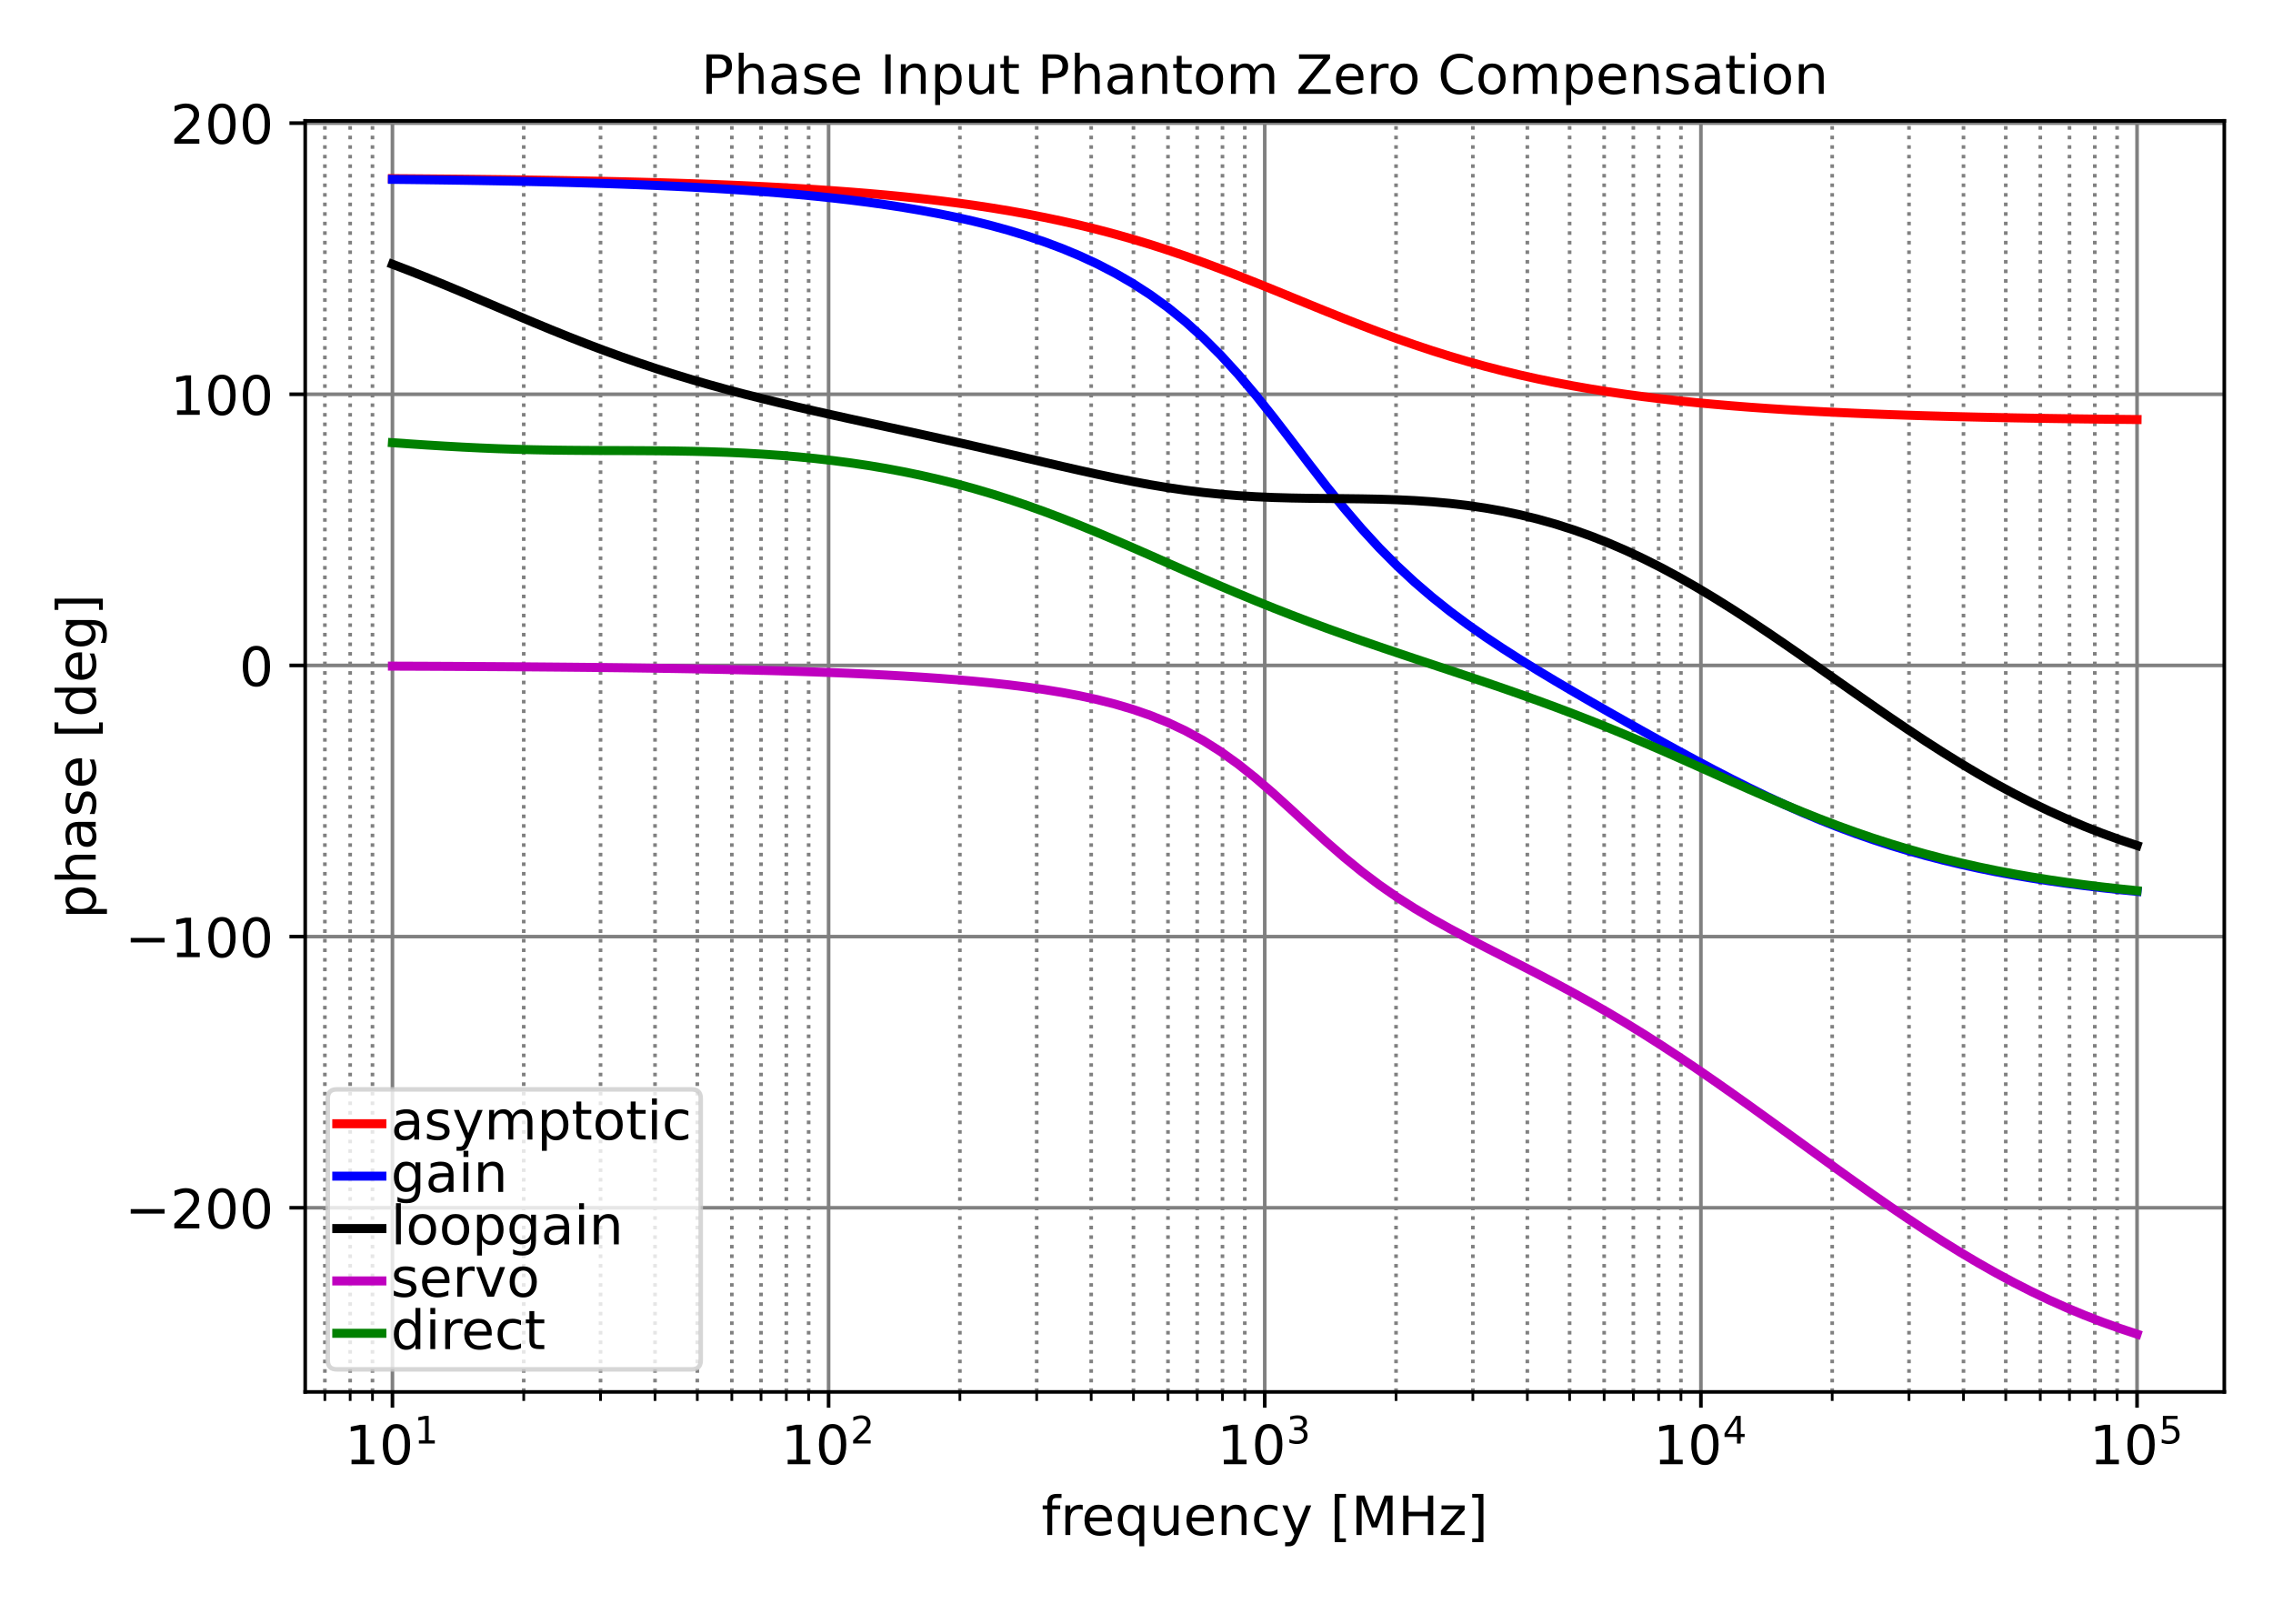 <?xml version="1.0" encoding="utf-8" standalone="no"?>
<!DOCTYPE svg PUBLIC "-//W3C//DTD SVG 1.1//EN"
  "http://www.w3.org/Graphics/SVG/1.1/DTD/svg11.dtd">
<!-- Created with matplotlib (https://matplotlib.org/) -->
<svg height="360pt" version="1.1" viewBox="0 0 504 360" width="504pt" xmlns="http://www.w3.org/2000/svg" xmlns:xlink="http://www.w3.org/1999/xlink">
 <defs>
  <style type="text/css">*{stroke-linecap:butt;stroke-linejoin:round;}</style>
 </defs>
 <g id="figure_1">
  <g id="patch_1">
   <path d="M 0 360 
L 504 360 
L 504 0 
L 0 0 
z
" style="fill:#ffffff;"/>
  </g>
  <g id="axes_1">
   <g id="patch_2">
    <path d="M 67.675 308.6 
L 493.2 308.6 
L 493.2 26.8 
L 67.675 26.8 
z
" style="fill:#ffffff;"/>
   </g>
   <g id="matplotlib.axis_1">
    <g id="xtick_1">
     <g id="line2d_1">
      <path clip-path="url(#p396dd6ea21)" d="M 87.017 308.6 
L 87.017 26.8 
" style="fill:none;stroke:#808080;stroke-linecap:square;stroke-width:0.8;"/>
     </g>
     <g id="line2d_2">
      <defs>
       <path d="M 0 0 
L 0 3.5 
" id="m9c98f50cc1" style="stroke:#000000;stroke-width:0.8;"/>
      </defs>
      <g>
       <use style="stroke:#000000;stroke-width:0.8;" x="87.017" xlink:href="#m9c98f50cc1" y="308.6"/>
      </g>
     </g>
     <g id="text_1">
      <!-- $\mathdefault{10^{1}}$ -->
      <g transform="translate(76.457 324.718)scale(0.12 -0.12)">
       <defs>
        <path d="M 12.406 8.297 
L 28.516 8.297 
L 28.516 63.922 
L 10.984 60.406 
L 10.984 69.391 
L 28.422 72.906 
L 38.281 72.906 
L 38.281 8.297 
L 54.391 8.297 
L 54.391 0 
L 12.406 0 
z
" id="DejaVuSans-49"/>
        <path d="M 31.781 66.406 
Q 24.172 66.406 20.328 58.906 
Q 16.5 51.422 16.5 36.375 
Q 16.5 21.391 20.328 13.891 
Q 24.172 6.391 31.781 6.391 
Q 39.453 6.391 43.281 13.891 
Q 47.125 21.391 47.125 36.375 
Q 47.125 51.422 43.281 58.906 
Q 39.453 66.406 31.781 66.406 
z
M 31.781 74.219 
Q 44.047 74.219 50.516 64.516 
Q 56.984 54.828 56.984 36.375 
Q 56.984 17.969 50.516 8.266 
Q 44.047 -1.422 31.781 -1.422 
Q 19.531 -1.422 13.062 8.266 
Q 6.594 17.969 6.594 36.375 
Q 6.594 54.828 13.062 64.516 
Q 19.531 74.219 31.781 74.219 
z
" id="DejaVuSans-48"/>
       </defs>
       <use transform="translate(0 0.684)" xlink:href="#DejaVuSans-49"/>
       <use transform="translate(63.623 0.684)" xlink:href="#DejaVuSans-48"/>
       <use transform="translate(128.203 38.966)scale(0.7)" xlink:href="#DejaVuSans-49"/>
      </g>
     </g>
    </g>
    <g id="xtick_2">
     <g id="line2d_3">
      <path clip-path="url(#p396dd6ea21)" d="M 183.727 308.6 
L 183.727 26.8 
" style="fill:none;stroke:#808080;stroke-linecap:square;stroke-width:0.8;"/>
     </g>
     <g id="line2d_4">
      <g>
       <use style="stroke:#000000;stroke-width:0.8;" x="183.727" xlink:href="#m9c98f50cc1" y="308.6"/>
      </g>
     </g>
     <g id="text_2">
      <!-- $\mathdefault{10^{2}}$ -->
      <g transform="translate(173.167 324.718)scale(0.12 -0.12)">
       <defs>
        <path d="M 19.188 8.297 
L 53.609 8.297 
L 53.609 0 
L 7.328 0 
L 7.328 8.297 
Q 12.938 14.109 22.625 23.891 
Q 32.328 33.688 34.812 36.531 
Q 39.547 41.844 41.422 45.531 
Q 43.312 49.219 43.312 52.781 
Q 43.312 58.594 39.234 62.25 
Q 35.156 65.922 28.609 65.922 
Q 23.969 65.922 18.812 64.312 
Q 13.672 62.703 7.812 59.422 
L 7.812 69.391 
Q 13.766 71.781 18.938 73 
Q 24.125 74.219 28.422 74.219 
Q 39.75 74.219 46.484 68.547 
Q 53.219 62.891 53.219 53.422 
Q 53.219 48.922 51.531 44.891 
Q 49.859 40.875 45.406 35.406 
Q 44.188 33.984 37.641 27.219 
Q 31.109 20.453 19.188 8.297 
z
" id="DejaVuSans-50"/>
       </defs>
       <use transform="translate(0 0.766)" xlink:href="#DejaVuSans-49"/>
       <use transform="translate(63.623 0.766)" xlink:href="#DejaVuSans-48"/>
       <use transform="translate(128.203 39.047)scale(0.7)" xlink:href="#DejaVuSans-50"/>
      </g>
     </g>
    </g>
    <g id="xtick_3">
     <g id="line2d_5">
      <path clip-path="url(#p396dd6ea21)" d="M 280.438 308.6 
L 280.438 26.8 
" style="fill:none;stroke:#808080;stroke-linecap:square;stroke-width:0.8;"/>
     </g>
     <g id="line2d_6">
      <g>
       <use style="stroke:#000000;stroke-width:0.8;" x="280.438" xlink:href="#m9c98f50cc1" y="308.6"/>
      </g>
     </g>
     <g id="text_3">
      <!-- $\mathdefault{10^{3}}$ -->
      <g transform="translate(269.877 324.718)scale(0.12 -0.12)">
       <defs>
        <path d="M 40.578 39.312 
Q 47.656 37.797 51.625 33 
Q 55.609 28.219 55.609 21.188 
Q 55.609 10.406 48.188 4.484 
Q 40.766 -1.422 27.094 -1.422 
Q 22.516 -1.422 17.656 -0.516 
Q 12.797 0.391 7.625 2.203 
L 7.625 11.719 
Q 11.719 9.328 16.594 8.109 
Q 21.484 6.891 26.812 6.891 
Q 36.078 6.891 40.938 10.547 
Q 45.797 14.203 45.797 21.188 
Q 45.797 27.641 41.281 31.266 
Q 36.766 34.906 28.719 34.906 
L 20.219 34.906 
L 20.219 43.016 
L 29.109 43.016 
Q 36.375 43.016 40.234 45.922 
Q 44.094 48.828 44.094 54.297 
Q 44.094 59.906 40.109 62.906 
Q 36.141 65.922 28.719 65.922 
Q 24.656 65.922 20.016 65.031 
Q 15.375 64.156 9.812 62.312 
L 9.812 71.094 
Q 15.438 72.656 20.344 73.438 
Q 25.25 74.219 29.594 74.219 
Q 40.828 74.219 47.359 69.109 
Q 53.906 64.016 53.906 55.328 
Q 53.906 49.266 50.438 45.094 
Q 46.969 40.922 40.578 39.312 
z
" id="DejaVuSans-51"/>
       </defs>
       <use transform="translate(0 0.766)" xlink:href="#DejaVuSans-49"/>
       <use transform="translate(63.623 0.766)" xlink:href="#DejaVuSans-48"/>
       <use transform="translate(128.203 39.047)scale(0.7)" xlink:href="#DejaVuSans-51"/>
      </g>
     </g>
    </g>
    <g id="xtick_4">
     <g id="line2d_7">
      <path clip-path="url(#p396dd6ea21)" d="M 377.148 308.6 
L 377.148 26.8 
" style="fill:none;stroke:#808080;stroke-linecap:square;stroke-width:0.8;"/>
     </g>
     <g id="line2d_8">
      <g>
       <use style="stroke:#000000;stroke-width:0.8;" x="377.148" xlink:href="#m9c98f50cc1" y="308.6"/>
      </g>
     </g>
     <g id="text_4">
      <!-- $\mathdefault{10^{4}}$ -->
      <g transform="translate(366.588 324.718)scale(0.12 -0.12)">
       <defs>
        <path d="M 37.797 64.312 
L 12.891 25.391 
L 37.797 25.391 
z
M 35.203 72.906 
L 47.609 72.906 
L 47.609 25.391 
L 58.016 25.391 
L 58.016 17.188 
L 47.609 17.188 
L 47.609 0 
L 37.797 0 
L 37.797 17.188 
L 4.891 17.188 
L 4.891 26.703 
z
" id="DejaVuSans-52"/>
       </defs>
       <use transform="translate(0 0.684)" xlink:href="#DejaVuSans-49"/>
       <use transform="translate(63.623 0.684)" xlink:href="#DejaVuSans-48"/>
       <use transform="translate(128.203 38.966)scale(0.7)" xlink:href="#DejaVuSans-52"/>
      </g>
     </g>
    </g>
    <g id="xtick_5">
     <g id="line2d_9">
      <path clip-path="url(#p396dd6ea21)" d="M 473.858 308.6 
L 473.858 26.8 
" style="fill:none;stroke:#808080;stroke-linecap:square;stroke-width:0.8;"/>
     </g>
     <g id="line2d_10">
      <g>
       <use style="stroke:#000000;stroke-width:0.8;" x="473.858" xlink:href="#m9c98f50cc1" y="308.6"/>
      </g>
     </g>
     <g id="text_5">
      <!-- $\mathdefault{10^{5}}$ -->
      <g transform="translate(463.298 324.718)scale(0.12 -0.12)">
       <defs>
        <path d="M 10.797 72.906 
L 49.516 72.906 
L 49.516 64.594 
L 19.828 64.594 
L 19.828 46.734 
Q 21.969 47.469 24.109 47.828 
Q 26.266 48.188 28.422 48.188 
Q 40.625 48.188 47.75 41.5 
Q 54.891 34.812 54.891 23.391 
Q 54.891 11.625 47.562 5.094 
Q 40.234 -1.422 26.906 -1.422 
Q 22.312 -1.422 17.547 -0.641 
Q 12.797 0.141 7.719 1.703 
L 7.719 11.625 
Q 12.109 9.234 16.797 8.062 
Q 21.484 6.891 26.703 6.891 
Q 35.156 6.891 40.078 11.328 
Q 45.016 15.766 45.016 23.391 
Q 45.016 31 40.078 35.438 
Q 35.156 39.891 26.703 39.891 
Q 22.75 39.891 18.812 39.016 
Q 14.891 38.141 10.797 36.281 
z
" id="DejaVuSans-53"/>
       </defs>
       <use transform="translate(0 0.684)" xlink:href="#DejaVuSans-49"/>
       <use transform="translate(63.623 0.684)" xlink:href="#DejaVuSans-48"/>
       <use transform="translate(128.203 38.966)scale(0.7)" xlink:href="#DejaVuSans-53"/>
      </g>
     </g>
    </g>
    <g id="xtick_6">
     <g id="line2d_11">
      <path clip-path="url(#p396dd6ea21)" d="M 72.036 308.6 
L 72.036 26.8 
" style="fill:none;stroke:#808080;stroke-dasharray:0.8,1.32;stroke-dashoffset:0;stroke-width:0.8;"/>
     </g>
     <g id="line2d_12">
      <defs>
       <path d="M 0 0 
L 0 2 
" id="m7b173ea9a2" style="stroke:#000000;stroke-width:0.6;"/>
      </defs>
      <g>
       <use style="stroke:#000000;stroke-width:0.6;" x="72.036" xlink:href="#m7b173ea9a2" y="308.6"/>
      </g>
     </g>
    </g>
    <g id="xtick_7">
     <g id="line2d_13">
      <path clip-path="url(#p396dd6ea21)" d="M 77.645 308.6 
L 77.645 26.8 
" style="fill:none;stroke:#808080;stroke-dasharray:0.8,1.32;stroke-dashoffset:0;stroke-width:0.8;"/>
     </g>
     <g id="line2d_14">
      <g>
       <use style="stroke:#000000;stroke-width:0.6;" x="77.645" xlink:href="#m7b173ea9a2" y="308.6"/>
      </g>
     </g>
    </g>
    <g id="xtick_8">
     <g id="line2d_15">
      <path clip-path="url(#p396dd6ea21)" d="M 82.592 308.6 
L 82.592 26.8 
" style="fill:none;stroke:#808080;stroke-dasharray:0.8,1.32;stroke-dashoffset:0;stroke-width:0.8;"/>
     </g>
     <g id="line2d_16">
      <g>
       <use style="stroke:#000000;stroke-width:0.6;" x="82.592" xlink:href="#m7b173ea9a2" y="308.6"/>
      </g>
     </g>
    </g>
    <g id="xtick_9">
     <g id="line2d_17">
      <path clip-path="url(#p396dd6ea21)" d="M 116.13 308.6 
L 116.13 26.8 
" style="fill:none;stroke:#808080;stroke-dasharray:0.8,1.32;stroke-dashoffset:0;stroke-width:0.8;"/>
     </g>
     <g id="line2d_18">
      <g>
       <use style="stroke:#000000;stroke-width:0.6;" x="116.13" xlink:href="#m7b173ea9a2" y="308.6"/>
      </g>
     </g>
    </g>
    <g id="xtick_10">
     <g id="line2d_19">
      <path clip-path="url(#p396dd6ea21)" d="M 133.16 308.6 
L 133.16 26.8 
" style="fill:none;stroke:#808080;stroke-dasharray:0.8,1.32;stroke-dashoffset:0;stroke-width:0.8;"/>
     </g>
     <g id="line2d_20">
      <g>
       <use style="stroke:#000000;stroke-width:0.6;" x="133.16" xlink:href="#m7b173ea9a2" y="308.6"/>
      </g>
     </g>
    </g>
    <g id="xtick_11">
     <g id="line2d_21">
      <path clip-path="url(#p396dd6ea21)" d="M 145.242 308.6 
L 145.242 26.8 
" style="fill:none;stroke:#808080;stroke-dasharray:0.8,1.32;stroke-dashoffset:0;stroke-width:0.8;"/>
     </g>
     <g id="line2d_22">
      <g>
       <use style="stroke:#000000;stroke-width:0.6;" x="145.242" xlink:href="#m7b173ea9a2" y="308.6"/>
      </g>
     </g>
    </g>
    <g id="xtick_12">
     <g id="line2d_23">
      <path clip-path="url(#p396dd6ea21)" d="M 154.615 308.6 
L 154.615 26.8 
" style="fill:none;stroke:#808080;stroke-dasharray:0.8,1.32;stroke-dashoffset:0;stroke-width:0.8;"/>
     </g>
     <g id="line2d_24">
      <g>
       <use style="stroke:#000000;stroke-width:0.6;" x="154.615" xlink:href="#m7b173ea9a2" y="308.6"/>
      </g>
     </g>
    </g>
    <g id="xtick_13">
     <g id="line2d_25">
      <path clip-path="url(#p396dd6ea21)" d="M 162.272 308.6 
L 162.272 26.8 
" style="fill:none;stroke:#808080;stroke-dasharray:0.8,1.32;stroke-dashoffset:0;stroke-width:0.8;"/>
     </g>
     <g id="line2d_26">
      <g>
       <use style="stroke:#000000;stroke-width:0.6;" x="162.272" xlink:href="#m7b173ea9a2" y="308.6"/>
      </g>
     </g>
    </g>
    <g id="xtick_14">
     <g id="line2d_27">
      <path clip-path="url(#p396dd6ea21)" d="M 168.747 308.6 
L 168.747 26.8 
" style="fill:none;stroke:#808080;stroke-dasharray:0.8,1.32;stroke-dashoffset:0;stroke-width:0.8;"/>
     </g>
     <g id="line2d_28">
      <g>
       <use style="stroke:#000000;stroke-width:0.6;" x="168.747" xlink:href="#m7b173ea9a2" y="308.6"/>
      </g>
     </g>
    </g>
    <g id="xtick_15">
     <g id="line2d_29">
      <path clip-path="url(#p396dd6ea21)" d="M 174.355 308.6 
L 174.355 26.8 
" style="fill:none;stroke:#808080;stroke-dasharray:0.8,1.32;stroke-dashoffset:0;stroke-width:0.8;"/>
     </g>
     <g id="line2d_30">
      <g>
       <use style="stroke:#000000;stroke-width:0.6;" x="174.355" xlink:href="#m7b173ea9a2" y="308.6"/>
      </g>
     </g>
    </g>
    <g id="xtick_16">
     <g id="line2d_31">
      <path clip-path="url(#p396dd6ea21)" d="M 179.302 308.6 
L 179.302 26.8 
" style="fill:none;stroke:#808080;stroke-dasharray:0.8,1.32;stroke-dashoffset:0;stroke-width:0.8;"/>
     </g>
     <g id="line2d_32">
      <g>
       <use style="stroke:#000000;stroke-width:0.6;" x="179.302" xlink:href="#m7b173ea9a2" y="308.6"/>
      </g>
     </g>
    </g>
    <g id="xtick_17">
     <g id="line2d_33">
      <path clip-path="url(#p396dd6ea21)" d="M 212.84 308.6 
L 212.84 26.8 
" style="fill:none;stroke:#808080;stroke-dasharray:0.8,1.32;stroke-dashoffset:0;stroke-width:0.8;"/>
     </g>
     <g id="line2d_34">
      <g>
       <use style="stroke:#000000;stroke-width:0.6;" x="212.84" xlink:href="#m7b173ea9a2" y="308.6"/>
      </g>
     </g>
    </g>
    <g id="xtick_18">
     <g id="line2d_35">
      <path clip-path="url(#p396dd6ea21)" d="M 229.87 308.6 
L 229.87 26.8 
" style="fill:none;stroke:#808080;stroke-dasharray:0.8,1.32;stroke-dashoffset:0;stroke-width:0.8;"/>
     </g>
     <g id="line2d_36">
      <g>
       <use style="stroke:#000000;stroke-width:0.6;" x="229.87" xlink:href="#m7b173ea9a2" y="308.6"/>
      </g>
     </g>
    </g>
    <g id="xtick_19">
     <g id="line2d_37">
      <path clip-path="url(#p396dd6ea21)" d="M 241.953 308.6 
L 241.953 26.8 
" style="fill:none;stroke:#808080;stroke-dasharray:0.8,1.32;stroke-dashoffset:0;stroke-width:0.8;"/>
     </g>
     <g id="line2d_38">
      <g>
       <use style="stroke:#000000;stroke-width:0.6;" x="241.953" xlink:href="#m7b173ea9a2" y="308.6"/>
      </g>
     </g>
    </g>
    <g id="xtick_20">
     <g id="line2d_39">
      <path clip-path="url(#p396dd6ea21)" d="M 251.325 308.6 
L 251.325 26.8 
" style="fill:none;stroke:#808080;stroke-dasharray:0.8,1.32;stroke-dashoffset:0;stroke-width:0.8;"/>
     </g>
     <g id="line2d_40">
      <g>
       <use style="stroke:#000000;stroke-width:0.6;" x="251.325" xlink:href="#m7b173ea9a2" y="308.6"/>
      </g>
     </g>
    </g>
    <g id="xtick_21">
     <g id="line2d_41">
      <path clip-path="url(#p396dd6ea21)" d="M 258.982 308.6 
L 258.982 26.8 
" style="fill:none;stroke:#808080;stroke-dasharray:0.8,1.32;stroke-dashoffset:0;stroke-width:0.8;"/>
     </g>
     <g id="line2d_42">
      <g>
       <use style="stroke:#000000;stroke-width:0.6;" x="258.982" xlink:href="#m7b173ea9a2" y="308.6"/>
      </g>
     </g>
    </g>
    <g id="xtick_22">
     <g id="line2d_43">
      <path clip-path="url(#p396dd6ea21)" d="M 265.457 308.6 
L 265.457 26.8 
" style="fill:none;stroke:#808080;stroke-dasharray:0.8,1.32;stroke-dashoffset:0;stroke-width:0.8;"/>
     </g>
     <g id="line2d_44">
      <g>
       <use style="stroke:#000000;stroke-width:0.6;" x="265.457" xlink:href="#m7b173ea9a2" y="308.6"/>
      </g>
     </g>
    </g>
    <g id="xtick_23">
     <g id="line2d_45">
      <path clip-path="url(#p396dd6ea21)" d="M 271.065 308.6 
L 271.065 26.8 
" style="fill:none;stroke:#808080;stroke-dasharray:0.8,1.32;stroke-dashoffset:0;stroke-width:0.8;"/>
     </g>
     <g id="line2d_46">
      <g>
       <use style="stroke:#000000;stroke-width:0.6;" x="271.065" xlink:href="#m7b173ea9a2" y="308.6"/>
      </g>
     </g>
    </g>
    <g id="xtick_24">
     <g id="line2d_47">
      <path clip-path="url(#p396dd6ea21)" d="M 276.012 308.6 
L 276.012 26.8 
" style="fill:none;stroke:#808080;stroke-dasharray:0.8,1.32;stroke-dashoffset:0;stroke-width:0.8;"/>
     </g>
     <g id="line2d_48">
      <g>
       <use style="stroke:#000000;stroke-width:0.6;" x="276.012" xlink:href="#m7b173ea9a2" y="308.6"/>
      </g>
     </g>
    </g>
    <g id="xtick_25">
     <g id="line2d_49">
      <path clip-path="url(#p396dd6ea21)" d="M 309.55 308.6 
L 309.55 26.8 
" style="fill:none;stroke:#808080;stroke-dasharray:0.8,1.32;stroke-dashoffset:0;stroke-width:0.8;"/>
     </g>
     <g id="line2d_50">
      <g>
       <use style="stroke:#000000;stroke-width:0.6;" x="309.55" xlink:href="#m7b173ea9a2" y="308.6"/>
      </g>
     </g>
    </g>
    <g id="xtick_26">
     <g id="line2d_51">
      <path clip-path="url(#p396dd6ea21)" d="M 326.58 308.6 
L 326.58 26.8 
" style="fill:none;stroke:#808080;stroke-dasharray:0.8,1.32;stroke-dashoffset:0;stroke-width:0.8;"/>
     </g>
     <g id="line2d_52">
      <g>
       <use style="stroke:#000000;stroke-width:0.6;" x="326.58" xlink:href="#m7b173ea9a2" y="308.6"/>
      </g>
     </g>
    </g>
    <g id="xtick_27">
     <g id="line2d_53">
      <path clip-path="url(#p396dd6ea21)" d="M 338.663 308.6 
L 338.663 26.8 
" style="fill:none;stroke:#808080;stroke-dasharray:0.8,1.32;stroke-dashoffset:0;stroke-width:0.8;"/>
     </g>
     <g id="line2d_54">
      <g>
       <use style="stroke:#000000;stroke-width:0.6;" x="338.663" xlink:href="#m7b173ea9a2" y="308.6"/>
      </g>
     </g>
    </g>
    <g id="xtick_28">
     <g id="line2d_55">
      <path clip-path="url(#p396dd6ea21)" d="M 348.035 308.6 
L 348.035 26.8 
" style="fill:none;stroke:#808080;stroke-dasharray:0.8,1.32;stroke-dashoffset:0;stroke-width:0.8;"/>
     </g>
     <g id="line2d_56">
      <g>
       <use style="stroke:#000000;stroke-width:0.6;" x="348.035" xlink:href="#m7b173ea9a2" y="308.6"/>
      </g>
     </g>
    </g>
    <g id="xtick_29">
     <g id="line2d_57">
      <path clip-path="url(#p396dd6ea21)" d="M 355.693 308.6 
L 355.693 26.8 
" style="fill:none;stroke:#808080;stroke-dasharray:0.8,1.32;stroke-dashoffset:0;stroke-width:0.8;"/>
     </g>
     <g id="line2d_58">
      <g>
       <use style="stroke:#000000;stroke-width:0.6;" x="355.693" xlink:href="#m7b173ea9a2" y="308.6"/>
      </g>
     </g>
    </g>
    <g id="xtick_30">
     <g id="line2d_59">
      <path clip-path="url(#p396dd6ea21)" d="M 362.167 308.6 
L 362.167 26.8 
" style="fill:none;stroke:#808080;stroke-dasharray:0.8,1.32;stroke-dashoffset:0;stroke-width:0.8;"/>
     </g>
     <g id="line2d_60">
      <g>
       <use style="stroke:#000000;stroke-width:0.6;" x="362.167" xlink:href="#m7b173ea9a2" y="308.6"/>
      </g>
     </g>
    </g>
    <g id="xtick_31">
     <g id="line2d_61">
      <path clip-path="url(#p396dd6ea21)" d="M 367.776 308.6 
L 367.776 26.8 
" style="fill:none;stroke:#808080;stroke-dasharray:0.8,1.32;stroke-dashoffset:0;stroke-width:0.8;"/>
     </g>
     <g id="line2d_62">
      <g>
       <use style="stroke:#000000;stroke-width:0.6;" x="367.776" xlink:href="#m7b173ea9a2" y="308.6"/>
      </g>
     </g>
    </g>
    <g id="xtick_32">
     <g id="line2d_63">
      <path clip-path="url(#p396dd6ea21)" d="M 372.723 308.6 
L 372.723 26.8 
" style="fill:none;stroke:#808080;stroke-dasharray:0.8,1.32;stroke-dashoffset:0;stroke-width:0.8;"/>
     </g>
     <g id="line2d_64">
      <g>
       <use style="stroke:#000000;stroke-width:0.6;" x="372.723" xlink:href="#m7b173ea9a2" y="308.6"/>
      </g>
     </g>
    </g>
    <g id="xtick_33">
     <g id="line2d_65">
      <path clip-path="url(#p396dd6ea21)" d="M 406.26 308.6 
L 406.26 26.8 
" style="fill:none;stroke:#808080;stroke-dasharray:0.8,1.32;stroke-dashoffset:0;stroke-width:0.8;"/>
     </g>
     <g id="line2d_66">
      <g>
       <use style="stroke:#000000;stroke-width:0.6;" x="406.26" xlink:href="#m7b173ea9a2" y="308.6"/>
      </g>
     </g>
    </g>
    <g id="xtick_34">
     <g id="line2d_67">
      <path clip-path="url(#p396dd6ea21)" d="M 423.29 308.6 
L 423.29 26.8 
" style="fill:none;stroke:#808080;stroke-dasharray:0.8,1.32;stroke-dashoffset:0;stroke-width:0.8;"/>
     </g>
     <g id="line2d_68">
      <g>
       <use style="stroke:#000000;stroke-width:0.6;" x="423.29" xlink:href="#m7b173ea9a2" y="308.6"/>
      </g>
     </g>
    </g>
    <g id="xtick_35">
     <g id="line2d_69">
      <path clip-path="url(#p396dd6ea21)" d="M 435.373 308.6 
L 435.373 26.8 
" style="fill:none;stroke:#808080;stroke-dasharray:0.8,1.32;stroke-dashoffset:0;stroke-width:0.8;"/>
     </g>
     <g id="line2d_70">
      <g>
       <use style="stroke:#000000;stroke-width:0.6;" x="435.373" xlink:href="#m7b173ea9a2" y="308.6"/>
      </g>
     </g>
    </g>
    <g id="xtick_36">
     <g id="line2d_71">
      <path clip-path="url(#p396dd6ea21)" d="M 444.745 308.6 
L 444.745 26.8 
" style="fill:none;stroke:#808080;stroke-dasharray:0.8,1.32;stroke-dashoffset:0;stroke-width:0.8;"/>
     </g>
     <g id="line2d_72">
      <g>
       <use style="stroke:#000000;stroke-width:0.6;" x="444.745" xlink:href="#m7b173ea9a2" y="308.6"/>
      </g>
     </g>
    </g>
    <g id="xtick_37">
     <g id="line2d_73">
      <path clip-path="url(#p396dd6ea21)" d="M 452.403 308.6 
L 452.403 26.8 
" style="fill:none;stroke:#808080;stroke-dasharray:0.8,1.32;stroke-dashoffset:0;stroke-width:0.8;"/>
     </g>
     <g id="line2d_74">
      <g>
       <use style="stroke:#000000;stroke-width:0.6;" x="452.403" xlink:href="#m7b173ea9a2" y="308.6"/>
      </g>
     </g>
    </g>
    <g id="xtick_38">
     <g id="line2d_75">
      <path clip-path="url(#p396dd6ea21)" d="M 458.877 308.6 
L 458.877 26.8 
" style="fill:none;stroke:#808080;stroke-dasharray:0.8,1.32;stroke-dashoffset:0;stroke-width:0.8;"/>
     </g>
     <g id="line2d_76">
      <g>
       <use style="stroke:#000000;stroke-width:0.6;" x="458.877" xlink:href="#m7b173ea9a2" y="308.6"/>
      </g>
     </g>
    </g>
    <g id="xtick_39">
     <g id="line2d_77">
      <path clip-path="url(#p396dd6ea21)" d="M 464.486 308.6 
L 464.486 26.8 
" style="fill:none;stroke:#808080;stroke-dasharray:0.8,1.32;stroke-dashoffset:0;stroke-width:0.8;"/>
     </g>
     <g id="line2d_78">
      <g>
       <use style="stroke:#000000;stroke-width:0.6;" x="464.486" xlink:href="#m7b173ea9a2" y="308.6"/>
      </g>
     </g>
    </g>
    <g id="xtick_40">
     <g id="line2d_79">
      <path clip-path="url(#p396dd6ea21)" d="M 469.433 308.6 
L 469.433 26.8 
" style="fill:none;stroke:#808080;stroke-dasharray:0.8,1.32;stroke-dashoffset:0;stroke-width:0.8;"/>
     </g>
     <g id="line2d_80">
      <g>
       <use style="stroke:#000000;stroke-width:0.6;" x="469.433" xlink:href="#m7b173ea9a2" y="308.6"/>
      </g>
     </g>
    </g>
    <g id="text_6">
     <!-- frequency [MHz] -->
     <g transform="translate(230.919 340.332)scale(0.12 -0.12)">
      <defs>
       <path d="M 37.109 75.984 
L 37.109 68.5 
L 28.516 68.5 
Q 23.688 68.5 21.797 66.547 
Q 19.922 64.594 19.922 59.516 
L 19.922 54.688 
L 34.719 54.688 
L 34.719 47.703 
L 19.922 47.703 
L 19.922 0 
L 10.891 0 
L 10.891 47.703 
L 2.297 47.703 
L 2.297 54.688 
L 10.891 54.688 
L 10.891 58.5 
Q 10.891 67.625 15.141 71.797 
Q 19.391 75.984 28.609 75.984 
z
" id="DejaVuSans-102"/>
       <path d="M 41.109 46.297 
Q 39.594 47.172 37.812 47.578 
Q 36.031 48 33.891 48 
Q 26.266 48 22.188 43.047 
Q 18.109 38.094 18.109 28.812 
L 18.109 0 
L 9.078 0 
L 9.078 54.688 
L 18.109 54.688 
L 18.109 46.188 
Q 20.953 51.172 25.484 53.578 
Q 30.031 56 36.531 56 
Q 37.453 56 38.578 55.875 
Q 39.703 55.766 41.062 55.516 
z
" id="DejaVuSans-114"/>
       <path d="M 56.203 29.594 
L 56.203 25.203 
L 14.891 25.203 
Q 15.484 15.922 20.484 11.062 
Q 25.484 6.203 34.422 6.203 
Q 39.594 6.203 44.453 7.469 
Q 49.312 8.734 54.109 11.281 
L 54.109 2.781 
Q 49.266 0.734 44.188 -0.344 
Q 39.109 -1.422 33.891 -1.422 
Q 20.797 -1.422 13.156 6.188 
Q 5.516 13.812 5.516 26.812 
Q 5.516 40.234 12.766 48.109 
Q 20.016 56 32.328 56 
Q 43.359 56 49.781 48.891 
Q 56.203 41.797 56.203 29.594 
z
M 47.219 32.234 
Q 47.125 39.594 43.094 43.984 
Q 39.062 48.391 32.422 48.391 
Q 24.906 48.391 20.391 44.141 
Q 15.875 39.891 15.188 32.172 
z
" id="DejaVuSans-101"/>
       <path d="M 14.797 27.297 
Q 14.797 17.391 18.875 11.75 
Q 22.953 6.109 30.078 6.109 
Q 37.203 6.109 41.297 11.75 
Q 45.406 17.391 45.406 27.297 
Q 45.406 37.203 41.297 42.844 
Q 37.203 48.484 30.078 48.484 
Q 22.953 48.484 18.875 42.844 
Q 14.797 37.203 14.797 27.297 
z
M 45.406 8.203 
Q 42.578 3.328 38.25 0.953 
Q 33.938 -1.422 27.875 -1.422 
Q 17.969 -1.422 11.734 6.484 
Q 5.516 14.406 5.516 27.297 
Q 5.516 40.188 11.734 48.094 
Q 17.969 56 27.875 56 
Q 33.938 56 38.25 53.625 
Q 42.578 51.266 45.406 46.391 
L 45.406 54.688 
L 54.391 54.688 
L 54.391 -20.797 
L 45.406 -20.797 
z
" id="DejaVuSans-113"/>
       <path d="M 8.5 21.578 
L 8.5 54.688 
L 17.484 54.688 
L 17.484 21.922 
Q 17.484 14.156 20.5 10.266 
Q 23.531 6.391 29.594 6.391 
Q 36.859 6.391 41.078 11.031 
Q 45.312 15.672 45.312 23.688 
L 45.312 54.688 
L 54.297 54.688 
L 54.297 0 
L 45.312 0 
L 45.312 8.406 
Q 42.047 3.422 37.719 1 
Q 33.406 -1.422 27.688 -1.422 
Q 18.266 -1.422 13.375 4.438 
Q 8.5 10.297 8.5 21.578 
z
M 31.109 56 
z
" id="DejaVuSans-117"/>
       <path d="M 54.891 33.016 
L 54.891 0 
L 45.906 0 
L 45.906 32.719 
Q 45.906 40.484 42.875 44.328 
Q 39.844 48.188 33.797 48.188 
Q 26.516 48.188 22.312 43.547 
Q 18.109 38.922 18.109 30.906 
L 18.109 0 
L 9.078 0 
L 9.078 54.688 
L 18.109 54.688 
L 18.109 46.188 
Q 21.344 51.125 25.703 53.562 
Q 30.078 56 35.797 56 
Q 45.219 56 50.047 50.172 
Q 54.891 44.344 54.891 33.016 
z
" id="DejaVuSans-110"/>
       <path d="M 48.781 52.594 
L 48.781 44.188 
Q 44.969 46.297 41.141 47.344 
Q 37.312 48.391 33.406 48.391 
Q 24.656 48.391 19.812 42.844 
Q 14.984 37.312 14.984 27.297 
Q 14.984 17.281 19.812 11.734 
Q 24.656 6.203 33.406 6.203 
Q 37.312 6.203 41.141 7.25 
Q 44.969 8.297 48.781 10.406 
L 48.781 2.094 
Q 45.016 0.344 40.984 -0.531 
Q 36.969 -1.422 32.422 -1.422 
Q 20.062 -1.422 12.781 6.344 
Q 5.516 14.109 5.516 27.297 
Q 5.516 40.672 12.859 48.328 
Q 20.219 56 33.016 56 
Q 37.156 56 41.109 55.141 
Q 45.062 54.297 48.781 52.594 
z
" id="DejaVuSans-99"/>
       <path d="M 32.172 -5.078 
Q 28.375 -14.844 24.75 -17.812 
Q 21.141 -20.797 15.094 -20.797 
L 7.906 -20.797 
L 7.906 -13.281 
L 13.188 -13.281 
Q 16.891 -13.281 18.938 -11.516 
Q 21 -9.766 23.484 -3.219 
L 25.094 0.875 
L 2.984 54.688 
L 12.5 54.688 
L 29.594 11.922 
L 46.688 54.688 
L 56.203 54.688 
z
" id="DejaVuSans-121"/>
       <path id="DejaVuSans-32"/>
       <path d="M 8.594 75.984 
L 29.297 75.984 
L 29.297 69 
L 17.578 69 
L 17.578 -6.203 
L 29.297 -6.203 
L 29.297 -13.188 
L 8.594 -13.188 
z
" id="DejaVuSans-91"/>
       <path d="M 9.812 72.906 
L 24.516 72.906 
L 43.109 23.297 
L 61.812 72.906 
L 76.516 72.906 
L 76.516 0 
L 66.891 0 
L 66.891 64.016 
L 48.094 14.016 
L 38.188 14.016 
L 19.391 64.016 
L 19.391 0 
L 9.812 0 
z
" id="DejaVuSans-77"/>
       <path d="M 9.812 72.906 
L 19.672 72.906 
L 19.672 43.016 
L 55.516 43.016 
L 55.516 72.906 
L 65.375 72.906 
L 65.375 0 
L 55.516 0 
L 55.516 34.719 
L 19.672 34.719 
L 19.672 0 
L 9.812 0 
z
" id="DejaVuSans-72"/>
       <path d="M 5.516 54.688 
L 48.188 54.688 
L 48.188 46.484 
L 14.406 7.172 
L 48.188 7.172 
L 48.188 0 
L 4.297 0 
L 4.297 8.203 
L 38.094 47.516 
L 5.516 47.516 
z
" id="DejaVuSans-122"/>
       <path d="M 30.422 75.984 
L 30.422 -13.188 
L 9.719 -13.188 
L 9.719 -6.203 
L 21.391 -6.203 
L 21.391 69 
L 9.719 69 
L 9.719 75.984 
z
" id="DejaVuSans-93"/>
      </defs>
      <use xlink:href="#DejaVuSans-102"/>
      <use x="35.205" xlink:href="#DejaVuSans-114"/>
      <use x="74.068" xlink:href="#DejaVuSans-101"/>
      <use x="135.592" xlink:href="#DejaVuSans-113"/>
      <use x="199.068" xlink:href="#DejaVuSans-117"/>
      <use x="262.447" xlink:href="#DejaVuSans-101"/>
      <use x="323.971" xlink:href="#DejaVuSans-110"/>
      <use x="387.35" xlink:href="#DejaVuSans-99"/>
      <use x="442.33" xlink:href="#DejaVuSans-121"/>
      <use x="501.51" xlink:href="#DejaVuSans-32"/>
      <use x="533.297" xlink:href="#DejaVuSans-91"/>
      <use x="572.311" xlink:href="#DejaVuSans-77"/>
      <use x="658.59" xlink:href="#DejaVuSans-72"/>
      <use x="733.785" xlink:href="#DejaVuSans-122"/>
      <use x="786.275" xlink:href="#DejaVuSans-93"/>
     </g>
    </g>
   </g>
   <g id="matplotlib.axis_2">
    <g id="ytick_1">
     <g id="line2d_81">
      <path clip-path="url(#p396dd6ea21)" d="M 67.675 267.771 
L 493.2 267.771 
" style="fill:none;stroke:#808080;stroke-linecap:square;stroke-width:0.8;"/>
     </g>
     <g id="line2d_82">
      <defs>
       <path d="M 0 0 
L -3.5 0 
" id="m75568d906b" style="stroke:#000000;stroke-width:0.8;"/>
      </defs>
      <g>
       <use style="stroke:#000000;stroke-width:0.8;" x="67.675" xlink:href="#m75568d906b" y="267.771"/>
      </g>
     </g>
     <g id="text_7">
      <!-- −200 -->
      <g transform="translate(27.714 272.33)scale(0.12 -0.12)">
       <defs>
        <path d="M 10.594 35.5 
L 73.188 35.5 
L 73.188 27.203 
L 10.594 27.203 
z
" id="DejaVuSans-8722"/>
       </defs>
       <use xlink:href="#DejaVuSans-8722"/>
       <use x="83.789" xlink:href="#DejaVuSans-50"/>
       <use x="147.412" xlink:href="#DejaVuSans-48"/>
       <use x="211.035" xlink:href="#DejaVuSans-48"/>
      </g>
     </g>
    </g>
    <g id="ytick_2">
     <g id="line2d_83">
      <path clip-path="url(#p396dd6ea21)" d="M 67.675 207.652 
L 493.2 207.652 
" style="fill:none;stroke:#808080;stroke-linecap:square;stroke-width:0.8;"/>
     </g>
     <g id="line2d_84">
      <g>
       <use style="stroke:#000000;stroke-width:0.8;" x="67.675" xlink:href="#m75568d906b" y="207.652"/>
      </g>
     </g>
     <g id="text_8">
      <!-- −100 -->
      <g transform="translate(27.714 212.211)scale(0.12 -0.12)">
       <use xlink:href="#DejaVuSans-8722"/>
       <use x="83.789" xlink:href="#DejaVuSans-49"/>
       <use x="147.412" xlink:href="#DejaVuSans-48"/>
       <use x="211.035" xlink:href="#DejaVuSans-48"/>
      </g>
     </g>
    </g>
    <g id="ytick_3">
     <g id="line2d_85">
      <path clip-path="url(#p396dd6ea21)" d="M 67.675 147.533 
L 493.2 147.533 
" style="fill:none;stroke:#808080;stroke-linecap:square;stroke-width:0.8;"/>
     </g>
     <g id="line2d_86">
      <g>
       <use style="stroke:#000000;stroke-width:0.8;" x="67.675" xlink:href="#m75568d906b" y="147.533"/>
      </g>
     </g>
     <g id="text_9">
      <!-- 0 -->
      <g transform="translate(53.04 152.092)scale(0.12 -0.12)">
       <use xlink:href="#DejaVuSans-48"/>
      </g>
     </g>
    </g>
    <g id="ytick_4">
     <g id="line2d_87">
      <path clip-path="url(#p396dd6ea21)" d="M 67.675 87.413 
L 493.2 87.413 
" style="fill:none;stroke:#808080;stroke-linecap:square;stroke-width:0.8;"/>
     </g>
     <g id="line2d_88">
      <g>
       <use style="stroke:#000000;stroke-width:0.8;" x="67.675" xlink:href="#m75568d906b" y="87.413"/>
      </g>
     </g>
     <g id="text_10">
      <!-- 100 -->
      <g transform="translate(37.77 91.973)scale(0.12 -0.12)">
       <use xlink:href="#DejaVuSans-49"/>
       <use x="63.623" xlink:href="#DejaVuSans-48"/>
       <use x="127.246" xlink:href="#DejaVuSans-48"/>
      </g>
     </g>
    </g>
    <g id="ytick_5">
     <g id="line2d_89">
      <path clip-path="url(#p396dd6ea21)" d="M 67.675 27.294 
L 493.2 27.294 
" style="fill:none;stroke:#808080;stroke-linecap:square;stroke-width:0.8;"/>
     </g>
     <g id="line2d_90">
      <g>
       <use style="stroke:#000000;stroke-width:0.8;" x="67.675" xlink:href="#m75568d906b" y="27.294"/>
      </g>
     </g>
     <g id="text_11">
      <!-- 200 -->
      <g transform="translate(37.77 31.854)scale(0.12 -0.12)">
       <use xlink:href="#DejaVuSans-50"/>
       <use x="63.623" xlink:href="#DejaVuSans-48"/>
       <use x="127.246" xlink:href="#DejaVuSans-48"/>
      </g>
     </g>
    </g>
    <g id="text_12">
     <!-- phase [deg] -->
     <g transform="translate(21.219 203.705)rotate(-90)scale(0.12 -0.12)">
      <defs>
       <path d="M 18.109 8.203 
L 18.109 -20.797 
L 9.078 -20.797 
L 9.078 54.688 
L 18.109 54.688 
L 18.109 46.391 
Q 20.953 51.266 25.266 53.625 
Q 29.594 56 35.594 56 
Q 45.562 56 51.781 48.094 
Q 58.016 40.188 58.016 27.297 
Q 58.016 14.406 51.781 6.484 
Q 45.562 -1.422 35.594 -1.422 
Q 29.594 -1.422 25.266 0.953 
Q 20.953 3.328 18.109 8.203 
z
M 48.688 27.297 
Q 48.688 37.203 44.609 42.844 
Q 40.531 48.484 33.406 48.484 
Q 26.266 48.484 22.188 42.844 
Q 18.109 37.203 18.109 27.297 
Q 18.109 17.391 22.188 11.75 
Q 26.266 6.109 33.406 6.109 
Q 40.531 6.109 44.609 11.75 
Q 48.688 17.391 48.688 27.297 
z
" id="DejaVuSans-112"/>
       <path d="M 54.891 33.016 
L 54.891 0 
L 45.906 0 
L 45.906 32.719 
Q 45.906 40.484 42.875 44.328 
Q 39.844 48.188 33.797 48.188 
Q 26.516 48.188 22.312 43.547 
Q 18.109 38.922 18.109 30.906 
L 18.109 0 
L 9.078 0 
L 9.078 75.984 
L 18.109 75.984 
L 18.109 46.188 
Q 21.344 51.125 25.703 53.562 
Q 30.078 56 35.797 56 
Q 45.219 56 50.047 50.172 
Q 54.891 44.344 54.891 33.016 
z
" id="DejaVuSans-104"/>
       <path d="M 34.281 27.484 
Q 23.391 27.484 19.188 25 
Q 14.984 22.516 14.984 16.5 
Q 14.984 11.719 18.141 8.906 
Q 21.297 6.109 26.703 6.109 
Q 34.188 6.109 38.703 11.406 
Q 43.219 16.703 43.219 25.484 
L 43.219 27.484 
z
M 52.203 31.203 
L 52.203 0 
L 43.219 0 
L 43.219 8.297 
Q 40.141 3.328 35.547 0.953 
Q 30.953 -1.422 24.312 -1.422 
Q 15.922 -1.422 10.953 3.297 
Q 6 8.016 6 15.922 
Q 6 25.141 12.172 29.828 
Q 18.359 34.516 30.609 34.516 
L 43.219 34.516 
L 43.219 35.406 
Q 43.219 41.609 39.141 45 
Q 35.062 48.391 27.688 48.391 
Q 23 48.391 18.547 47.266 
Q 14.109 46.141 10.016 43.891 
L 10.016 52.203 
Q 14.938 54.109 19.578 55.047 
Q 24.219 56 28.609 56 
Q 40.484 56 46.344 49.844 
Q 52.203 43.703 52.203 31.203 
z
" id="DejaVuSans-97"/>
       <path d="M 44.281 53.078 
L 44.281 44.578 
Q 40.484 46.531 36.375 47.5 
Q 32.281 48.484 27.875 48.484 
Q 21.188 48.484 17.844 46.438 
Q 14.5 44.391 14.5 40.281 
Q 14.5 37.156 16.891 35.375 
Q 19.281 33.594 26.516 31.984 
L 29.594 31.297 
Q 39.156 29.25 43.188 25.516 
Q 47.219 21.781 47.219 15.094 
Q 47.219 7.469 41.188 3.016 
Q 35.156 -1.422 24.609 -1.422 
Q 20.219 -1.422 15.453 -0.562 
Q 10.688 0.297 5.422 2 
L 5.422 11.281 
Q 10.406 8.688 15.234 7.391 
Q 20.062 6.109 24.812 6.109 
Q 31.156 6.109 34.562 8.281 
Q 37.984 10.453 37.984 14.406 
Q 37.984 18.062 35.516 20.016 
Q 33.062 21.969 24.703 23.781 
L 21.578 24.516 
Q 13.234 26.266 9.516 29.906 
Q 5.812 33.547 5.812 39.891 
Q 5.812 47.609 11.281 51.797 
Q 16.75 56 26.812 56 
Q 31.781 56 36.172 55.266 
Q 40.578 54.547 44.281 53.078 
z
" id="DejaVuSans-115"/>
       <path d="M 45.406 46.391 
L 45.406 75.984 
L 54.391 75.984 
L 54.391 0 
L 45.406 0 
L 45.406 8.203 
Q 42.578 3.328 38.25 0.953 
Q 33.938 -1.422 27.875 -1.422 
Q 17.969 -1.422 11.734 6.484 
Q 5.516 14.406 5.516 27.297 
Q 5.516 40.188 11.734 48.094 
Q 17.969 56 27.875 56 
Q 33.938 56 38.25 53.625 
Q 42.578 51.266 45.406 46.391 
z
M 14.797 27.297 
Q 14.797 17.391 18.875 11.75 
Q 22.953 6.109 30.078 6.109 
Q 37.203 6.109 41.297 11.75 
Q 45.406 17.391 45.406 27.297 
Q 45.406 37.203 41.297 42.844 
Q 37.203 48.484 30.078 48.484 
Q 22.953 48.484 18.875 42.844 
Q 14.797 37.203 14.797 27.297 
z
" id="DejaVuSans-100"/>
       <path d="M 45.406 27.984 
Q 45.406 37.75 41.375 43.109 
Q 37.359 48.484 30.078 48.484 
Q 22.859 48.484 18.828 43.109 
Q 14.797 37.75 14.797 27.984 
Q 14.797 18.266 18.828 12.891 
Q 22.859 7.516 30.078 7.516 
Q 37.359 7.516 41.375 12.891 
Q 45.406 18.266 45.406 27.984 
z
M 54.391 6.781 
Q 54.391 -7.172 48.188 -13.984 
Q 42 -20.797 29.203 -20.797 
Q 24.469 -20.797 20.266 -20.094 
Q 16.062 -19.391 12.109 -17.922 
L 12.109 -9.188 
Q 16.062 -11.328 19.922 -12.344 
Q 23.781 -13.375 27.781 -13.375 
Q 36.625 -13.375 41.016 -8.766 
Q 45.406 -4.156 45.406 5.172 
L 45.406 9.625 
Q 42.625 4.781 38.281 2.391 
Q 33.938 0 27.875 0 
Q 17.828 0 11.672 7.656 
Q 5.516 15.328 5.516 27.984 
Q 5.516 40.672 11.672 48.328 
Q 17.828 56 27.875 56 
Q 33.938 56 38.281 53.609 
Q 42.625 51.219 45.406 46.391 
L 45.406 54.688 
L 54.391 54.688 
z
" id="DejaVuSans-103"/>
      </defs>
      <use xlink:href="#DejaVuSans-112"/>
      <use x="63.477" xlink:href="#DejaVuSans-104"/>
      <use x="126.855" xlink:href="#DejaVuSans-97"/>
      <use x="188.135" xlink:href="#DejaVuSans-115"/>
      <use x="240.234" xlink:href="#DejaVuSans-101"/>
      <use x="301.758" xlink:href="#DejaVuSans-32"/>
      <use x="333.545" xlink:href="#DejaVuSans-91"/>
      <use x="372.559" xlink:href="#DejaVuSans-100"/>
      <use x="436.035" xlink:href="#DejaVuSans-101"/>
      <use x="497.559" xlink:href="#DejaVuSans-103"/>
      <use x="561.035" xlink:href="#DejaVuSans-93"/>
     </g>
    </g>
   </g>
   <g id="line2d_91">
    <path clip-path="url(#p396dd6ea21)" d="M 87.017 39.609 
L 90.925 39.637 
L 94.832 39.669 
L 98.739 39.703 
L 102.647 39.74 
L 106.554 39.781 
L 110.462 39.826 
L 114.369 39.876 
L 118.277 39.93 
L 122.184 39.99 
L 126.092 40.056 
L 129.999 40.127 
L 133.907 40.206 
L 137.814 40.293 
L 141.722 40.388 
L 145.629 40.492 
L 149.537 40.606 
L 153.444 40.732 
L 157.352 40.869 
L 161.259 41.02 
L 165.167 41.186 
L 169.074 41.368 
L 172.982 41.567 
L 176.889 41.786 
L 180.797 42.025 
L 184.704 42.288 
L 188.612 42.576 
L 192.519 42.891 
L 196.427 43.237 
L 200.334 43.615 
L 204.242 44.029 
L 208.149 44.482 
L 212.057 44.976 
L 215.964 45.517 
L 219.871 46.106 
L 223.779 46.748 
L 227.686 47.447 
L 231.594 48.207 
L 235.501 49.03 
L 239.409 49.921 
L 243.316 50.881 
L 247.224 51.915 
L 251.131 53.022 
L 255.039 54.204 
L 258.946 55.459 
L 262.854 56.785 
L 266.761 58.178 
L 270.669 59.632 
L 274.576 61.137 
L 278.484 62.686 
L 282.391 64.265 
L 286.299 65.862 
L 290.206 67.463 
L 294.114 69.056 
L 298.021 70.625 
L 301.929 72.159 
L 305.836 73.647 
L 309.744 75.079 
L 313.651 76.448 
L 317.559 77.749 
L 321.466 78.978 
L 325.374 80.133 
L 329.281 81.213 
L 333.189 82.22 
L 337.096 83.155 
L 341.004 84.021 
L 344.911 84.82 
L 348.818 85.557 
L 352.726 86.235 
L 356.633 86.858 
L 360.541 87.429 
L 364.448 87.952 
L 368.356 88.431 
L 372.263 88.87 
L 376.171 89.27 
L 380.078 89.636 
L 383.986 89.971 
L 387.893 90.276 
L 391.801 90.554 
L 395.708 90.808 
L 399.616 91.04 
L 403.523 91.251 
L 407.431 91.444 
L 411.338 91.62 
L 415.246 91.78 
L 419.153 91.926 
L 423.061 92.059 
L 426.968 92.18 
L 430.876 92.291 
L 434.783 92.391 
L 438.691 92.483 
L 442.598 92.567 
L 446.506 92.643 
L 450.413 92.713 
L 454.321 92.776 
L 458.228 92.834 
L 462.136 92.886 
L 466.043 92.934 
L 469.95 92.978 
L 473.858 93.017 
" style="fill:none;stroke:#ff0000;stroke-linecap:square;stroke-width:2;"/>
   </g>
   <g id="line2d_92">
    <path clip-path="url(#p396dd6ea21)" d="M 87.017 39.766 
L 90.925 39.809 
L 94.832 39.857 
L 98.739 39.91 
L 102.647 39.967 
L 106.554 40.031 
L 110.462 40.1 
L 114.369 40.176 
L 118.277 40.26 
L 122.184 40.352 
L 126.092 40.453 
L 129.999 40.563 
L 133.907 40.685 
L 137.814 40.818 
L 141.722 40.964 
L 145.629 41.125 
L 149.537 41.301 
L 153.444 41.495 
L 157.352 41.707 
L 161.259 41.941 
L 165.167 42.197 
L 169.074 42.478 
L 172.982 42.787 
L 176.889 43.127 
L 180.797 43.499 
L 184.704 43.909 
L 188.612 44.359 
L 192.519 44.854 
L 196.427 45.399 
L 200.334 45.997 
L 204.242 46.657 
L 208.149 47.383 
L 212.057 48.183 
L 215.964 49.065 
L 219.871 50.039 
L 223.779 51.116 
L 227.686 52.307 
L 231.594 53.626 
L 235.501 55.091 
L 239.409 56.719 
L 243.316 58.532 
L 247.224 60.554 
L 251.131 62.814 
L 255.039 65.341 
L 258.946 68.169 
L 262.854 71.33 
L 266.761 74.853 
L 270.669 78.755 
L 274.576 83.034 
L 278.484 87.659 
L 282.391 92.563 
L 286.299 97.642 
L 290.206 102.768 
L 294.114 107.81 
L 298.021 112.656 
L 301.929 117.227 
L 305.836 121.484 
L 309.744 125.419 
L 313.651 129.049 
L 317.559 132.402 
L 321.466 135.515 
L 325.374 138.423 
L 329.281 141.162 
L 333.189 143.765 
L 337.096 146.26 
L 341.004 148.67 
L 344.911 151.016 
L 348.818 153.314 
L 352.726 155.577 
L 356.633 157.813 
L 360.541 160.026 
L 364.448 162.219 
L 368.356 164.389 
L 372.263 166.533 
L 376.171 168.643 
L 380.078 170.712 
L 383.986 172.731 
L 387.893 174.69 
L 391.801 176.58 
L 395.708 178.394 
L 399.616 180.125 
L 403.523 181.768 
L 407.431 183.319 
L 411.338 184.777 
L 415.246 186.142 
L 419.153 187.415 
L 423.061 188.597 
L 426.968 189.693 
L 430.876 190.706 
L 434.783 191.64 
L 438.691 192.5 
L 442.598 193.29 
L 446.506 194.015 
L 450.413 194.68 
L 454.321 195.288 
L 458.228 195.845 
L 462.136 196.354 
L 466.043 196.82 
L 469.95 197.245 
L 473.858 197.633 
" style="fill:none;stroke:#0000ff;stroke-linecap:square;stroke-width:2;"/>
   </g>
   <g id="line2d_93">
    <path clip-path="url(#p396dd6ea21)" d="M 87.017 58.585 
L 90.925 60.078 
L 94.832 61.627 
L 98.739 63.223 
L 102.647 64.854 
L 106.554 66.509 
L 110.462 68.173 
L 114.369 69.834 
L 118.277 71.48 
L 122.184 73.097 
L 126.092 74.676 
L 129.999 76.208 
L 133.907 77.687 
L 137.814 79.108 
L 141.722 80.469 
L 145.629 81.768 
L 149.537 83.006 
L 153.444 84.187 
L 157.352 85.311 
L 161.259 86.385 
L 165.167 87.412 
L 169.074 88.397 
L 172.982 89.346 
L 176.889 90.265 
L 180.797 91.159 
L 184.704 92.033 
L 188.612 92.894 
L 192.519 93.745 
L 196.427 94.593 
L 200.334 95.441 
L 204.242 96.294 
L 208.149 97.154 
L 212.057 98.023 
L 215.964 98.903 
L 219.871 99.794 
L 223.779 100.693 
L 227.686 101.599 
L 231.594 102.504 
L 235.501 103.404 
L 239.409 104.289 
L 243.316 105.149 
L 247.224 105.973 
L 251.131 106.75 
L 255.039 107.467 
L 258.946 108.116 
L 262.854 108.687 
L 266.761 109.174 
L 270.669 109.576 
L 274.576 109.894 
L 278.484 110.132 
L 282.391 110.301 
L 286.299 110.411 
L 290.206 110.479 
L 294.114 110.521 
L 298.021 110.556 
L 301.929 110.602 
L 305.836 110.677 
L 309.744 110.799 
L 313.651 110.985 
L 317.559 111.248 
L 321.466 111.602 
L 325.374 112.06 
L 329.281 112.63 
L 333.189 113.322 
L 337.096 114.145 
L 341.004 115.103 
L 344.911 116.202 
L 348.818 117.446 
L 352.726 118.838 
L 356.633 120.378 
L 360.541 122.065 
L 364.448 123.897 
L 368.356 125.868 
L 372.263 127.972 
L 376.171 130.2 
L 380.078 132.541 
L 383.986 134.982 
L 387.893 137.512 
L 391.801 140.114 
L 395.708 142.775 
L 399.616 145.479 
L 403.523 148.21 
L 407.431 150.954 
L 411.338 153.696 
L 415.246 156.42 
L 419.153 159.111 
L 423.061 161.755 
L 426.968 164.338 
L 430.876 166.847 
L 434.783 169.27 
L 438.691 171.596 
L 442.598 173.818 
L 446.506 175.928 
L 450.413 177.924 
L 454.321 179.801 
L 458.228 181.559 
L 462.136 183.201 
L 466.043 184.728 
L 469.95 186.144 
L 473.858 187.454 
" style="fill:none;stroke:#000000;stroke-linecap:square;stroke-width:2;"/>
   </g>
   <g id="line2d_94">
    <path clip-path="url(#p396dd6ea21)" d="M 87.017 147.687 
L 90.925 147.702 
L 94.832 147.718 
L 98.739 147.736 
L 102.647 147.756 
L 106.554 147.778 
L 110.462 147.802 
L 114.369 147.828 
L 118.277 147.857 
L 122.184 147.889 
L 126.092 147.924 
L 129.999 147.962 
L 133.907 148.004 
L 137.814 148.05 
L 141.722 148.101 
L 145.629 148.156 
L 149.537 148.217 
L 153.444 148.284 
L 157.352 148.358 
L 161.259 148.439 
L 165.167 148.528 
L 169.074 148.627 
L 172.982 148.735 
L 176.889 148.854 
L 180.797 148.985 
L 184.704 149.13 
L 188.612 149.29 
L 192.519 149.467 
L 196.427 149.664 
L 200.334 149.882 
L 204.242 150.124 
L 208.149 150.394 
L 212.057 150.696 
L 215.964 151.034 
L 219.871 151.415 
L 223.779 151.846 
L 227.686 152.334 
L 231.594 152.891 
L 235.501 153.529 
L 239.409 154.264 
L 243.316 155.114 
L 247.224 156.102 
L 251.131 157.255 
L 255.039 158.604 
L 258.946 160.183 
L 262.854 162.028 
L 266.761 164.173 
L 270.669 166.644 
L 274.576 169.448 
L 278.484 172.565 
L 282.391 175.944 
L 286.299 179.493 
L 290.206 183.103 
L 294.114 186.658 
L 298.021 190.06 
L 301.929 193.248 
L 305.836 196.194 
L 309.744 198.902 
L 313.651 201.395 
L 317.559 203.711 
L 321.466 205.888 
L 325.374 207.968 
L 329.281 209.985 
L 333.189 211.972 
L 337.096 213.958 
L 341.004 215.966 
L 344.911 218.014 
L 348.818 220.118 
L 352.726 222.288 
L 356.633 224.534 
L 360.541 226.858 
L 364.448 229.263 
L 368.356 231.747 
L 372.263 234.306 
L 376.171 236.933 
L 380.078 239.62 
L 383.986 242.358 
L 387.893 245.137 
L 391.801 247.947 
L 395.708 250.775 
L 399.616 253.612 
L 403.523 256.448 
L 407.431 259.27 
L 411.338 262.068 
L 415.246 264.831 
L 419.153 267.548 
L 423.061 270.206 
L 426.968 272.795 
L 430.876 275.304 
L 434.783 277.721 
L 438.691 280.04 
L 442.598 282.251 
L 446.506 284.35 
L 450.413 286.332 
L 454.321 288.197 
L 458.228 289.943 
L 462.136 291.572 
L 466.043 293.087 
L 469.95 294.492 
L 473.858 295.791 
" style="fill:none;stroke:#bf00bf;stroke-linecap:square;stroke-width:2;"/>
   </g>
   <g id="line2d_95">
    <path clip-path="url(#p396dd6ea21)" d="M 87.017 98.149 
L 90.925 98.418 
L 94.832 98.675 
L 98.739 98.914 
L 102.647 99.131 
L 106.554 99.322 
L 110.462 99.483 
L 114.369 99.614 
L 118.277 99.715 
L 122.184 99.788 
L 126.092 99.837 
L 129.999 99.868 
L 133.907 99.887 
L 137.814 99.9 
L 141.722 99.917 
L 145.629 99.944 
L 149.537 99.988 
L 153.444 100.056 
L 157.352 100.155 
L 161.259 100.289 
L 165.167 100.465 
L 169.074 100.686 
L 172.982 100.958 
L 176.889 101.284 
L 180.797 101.668 
L 184.704 102.114 
L 188.612 102.626 
L 192.519 103.207 
L 196.427 103.861 
L 200.334 104.592 
L 204.242 105.402 
L 208.149 106.295 
L 212.057 107.272 
L 215.964 108.335 
L 219.871 109.486 
L 223.779 110.722 
L 227.686 112.043 
L 231.594 113.445 
L 235.501 114.922 
L 239.409 116.467 
L 243.316 118.071 
L 247.224 119.723 
L 251.131 121.411 
L 255.039 123.123 
L 258.946 124.846 
L 262.854 126.568 
L 266.761 128.277 
L 270.669 129.962 
L 274.576 131.616 
L 278.484 133.233 
L 282.391 134.808 
L 286.299 136.339 
L 290.206 137.827 
L 294.114 139.273 
L 298.021 140.68 
L 301.929 142.053 
L 305.836 143.398 
L 309.744 144.72 
L 313.651 146.026 
L 317.559 147.324 
L 321.466 148.62 
L 325.374 149.924 
L 329.281 151.241 
L 333.189 152.579 
L 337.096 153.944 
L 341.004 155.343 
L 344.911 156.78 
L 348.818 158.26 
L 352.726 159.784 
L 356.633 161.353 
L 360.541 162.968 
L 364.448 164.624 
L 368.356 166.316 
L 372.263 168.037 
L 376.171 169.779 
L 380.078 171.53 
L 383.986 173.279 
L 387.893 175.013 
L 391.801 176.719 
L 395.708 178.386 
L 399.616 180.003 
L 403.523 181.559 
L 407.431 183.049 
L 411.338 184.465 
L 415.246 185.804 
L 419.153 187.064 
L 423.061 188.243 
L 426.968 189.344 
L 430.876 190.366 
L 434.783 191.314 
L 438.691 192.19 
L 442.598 192.997 
L 446.506 193.741 
L 450.413 194.424 
L 454.321 195.051 
L 458.228 195.625 
L 462.136 196.151 
L 466.043 196.633 
L 469.95 197.073 
L 473.858 197.475 
" style="fill:none;stroke:#008000;stroke-linecap:square;stroke-width:2;"/>
   </g>
   <g id="patch_3">
    <path d="M 67.675 308.6 
L 67.675 26.8 
" style="fill:none;stroke:#000000;stroke-linecap:square;stroke-linejoin:miter;stroke-width:0.8;"/>
   </g>
   <g id="patch_4">
    <path d="M 493.2 308.6 
L 493.2 26.8 
" style="fill:none;stroke:#000000;stroke-linecap:square;stroke-linejoin:miter;stroke-width:0.8;"/>
   </g>
   <g id="patch_5">
    <path d="M 67.675 308.6 
L 493.2 308.6 
" style="fill:none;stroke:#000000;stroke-linecap:square;stroke-linejoin:miter;stroke-width:0.8;"/>
   </g>
   <g id="patch_6">
    <path d="M 67.675 26.8 
L 493.2 26.8 
" style="fill:none;stroke:#000000;stroke-linecap:square;stroke-linejoin:miter;stroke-width:0.8;"/>
   </g>
   <g id="text_13">
    <!-- Phase Input Phantom Zero Compensation -->
    <g transform="translate(155.483 20.8)scale(0.12 -0.12)">
     <defs>
      <path d="M 19.672 64.797 
L 19.672 37.406 
L 32.078 37.406 
Q 38.969 37.406 42.719 40.969 
Q 46.484 44.531 46.484 51.125 
Q 46.484 57.672 42.719 61.234 
Q 38.969 64.797 32.078 64.797 
z
M 9.812 72.906 
L 32.078 72.906 
Q 44.344 72.906 50.609 67.359 
Q 56.891 61.812 56.891 51.125 
Q 56.891 40.328 50.609 34.812 
Q 44.344 29.297 32.078 29.297 
L 19.672 29.297 
L 19.672 0 
L 9.812 0 
z
" id="DejaVuSans-80"/>
      <path d="M 9.812 72.906 
L 19.672 72.906 
L 19.672 0 
L 9.812 0 
z
" id="DejaVuSans-73"/>
      <path d="M 18.312 70.219 
L 18.312 54.688 
L 36.812 54.688 
L 36.812 47.703 
L 18.312 47.703 
L 18.312 18.016 
Q 18.312 11.328 20.141 9.422 
Q 21.969 7.516 27.594 7.516 
L 36.812 7.516 
L 36.812 0 
L 27.594 0 
Q 17.188 0 13.234 3.875 
Q 9.281 7.766 9.281 18.016 
L 9.281 47.703 
L 2.688 47.703 
L 2.688 54.688 
L 9.281 54.688 
L 9.281 70.219 
z
" id="DejaVuSans-116"/>
      <path d="M 30.609 48.391 
Q 23.391 48.391 19.188 42.75 
Q 14.984 37.109 14.984 27.297 
Q 14.984 17.484 19.156 11.844 
Q 23.344 6.203 30.609 6.203 
Q 37.797 6.203 41.984 11.859 
Q 46.188 17.531 46.188 27.297 
Q 46.188 37.016 41.984 42.703 
Q 37.797 48.391 30.609 48.391 
z
M 30.609 56 
Q 42.328 56 49.016 48.375 
Q 55.719 40.766 55.719 27.297 
Q 55.719 13.875 49.016 6.219 
Q 42.328 -1.422 30.609 -1.422 
Q 18.844 -1.422 12.172 6.219 
Q 5.516 13.875 5.516 27.297 
Q 5.516 40.766 12.172 48.375 
Q 18.844 56 30.609 56 
z
" id="DejaVuSans-111"/>
      <path d="M 52 44.188 
Q 55.375 50.25 60.062 53.125 
Q 64.75 56 71.094 56 
Q 79.641 56 84.281 50.016 
Q 88.922 44.047 88.922 33.016 
L 88.922 0 
L 79.891 0 
L 79.891 32.719 
Q 79.891 40.578 77.094 44.375 
Q 74.312 48.188 68.609 48.188 
Q 61.625 48.188 57.562 43.547 
Q 53.516 38.922 53.516 30.906 
L 53.516 0 
L 44.484 0 
L 44.484 32.719 
Q 44.484 40.625 41.703 44.406 
Q 38.922 48.188 33.109 48.188 
Q 26.219 48.188 22.156 43.531 
Q 18.109 38.875 18.109 30.906 
L 18.109 0 
L 9.078 0 
L 9.078 54.688 
L 18.109 54.688 
L 18.109 46.188 
Q 21.188 51.219 25.484 53.609 
Q 29.781 56 35.688 56 
Q 41.656 56 45.828 52.969 
Q 50 49.953 52 44.188 
z
" id="DejaVuSans-109"/>
      <path d="M 5.609 72.906 
L 62.891 72.906 
L 62.891 65.375 
L 16.797 8.297 
L 64.016 8.297 
L 64.016 0 
L 4.5 0 
L 4.5 7.516 
L 50.594 64.594 
L 5.609 64.594 
z
" id="DejaVuSans-90"/>
      <path d="M 64.406 67.281 
L 64.406 56.891 
Q 59.422 61.531 53.781 63.812 
Q 48.141 66.109 41.797 66.109 
Q 29.297 66.109 22.656 58.469 
Q 16.016 50.828 16.016 36.375 
Q 16.016 21.969 22.656 14.328 
Q 29.297 6.688 41.797 6.688 
Q 48.141 6.688 53.781 8.984 
Q 59.422 11.281 64.406 15.922 
L 64.406 5.609 
Q 59.234 2.094 53.438 0.328 
Q 47.656 -1.422 41.219 -1.422 
Q 24.656 -1.422 15.125 8.703 
Q 5.609 18.844 5.609 36.375 
Q 5.609 53.953 15.125 64.078 
Q 24.656 74.219 41.219 74.219 
Q 47.75 74.219 53.531 72.484 
Q 59.328 70.75 64.406 67.281 
z
" id="DejaVuSans-67"/>
      <path d="M 9.422 54.688 
L 18.406 54.688 
L 18.406 0 
L 9.422 0 
z
M 9.422 75.984 
L 18.406 75.984 
L 18.406 64.594 
L 9.422 64.594 
z
" id="DejaVuSans-105"/>
     </defs>
     <use xlink:href="#DejaVuSans-80"/>
     <use x="60.303" xlink:href="#DejaVuSans-104"/>
     <use x="123.682" xlink:href="#DejaVuSans-97"/>
     <use x="184.961" xlink:href="#DejaVuSans-115"/>
     <use x="237.061" xlink:href="#DejaVuSans-101"/>
     <use x="298.584" xlink:href="#DejaVuSans-32"/>
     <use x="330.371" xlink:href="#DejaVuSans-73"/>
     <use x="359.863" xlink:href="#DejaVuSans-110"/>
     <use x="423.242" xlink:href="#DejaVuSans-112"/>
     <use x="486.719" xlink:href="#DejaVuSans-117"/>
     <use x="550.098" xlink:href="#DejaVuSans-116"/>
     <use x="589.307" xlink:href="#DejaVuSans-32"/>
     <use x="621.094" xlink:href="#DejaVuSans-80"/>
     <use x="681.396" xlink:href="#DejaVuSans-104"/>
     <use x="744.775" xlink:href="#DejaVuSans-97"/>
     <use x="806.055" xlink:href="#DejaVuSans-110"/>
     <use x="869.434" xlink:href="#DejaVuSans-116"/>
     <use x="908.643" xlink:href="#DejaVuSans-111"/>
     <use x="969.824" xlink:href="#DejaVuSans-109"/>
     <use x="1067.236" xlink:href="#DejaVuSans-32"/>
     <use x="1099.023" xlink:href="#DejaVuSans-90"/>
     <use x="1167.529" xlink:href="#DejaVuSans-101"/>
     <use x="1229.053" xlink:href="#DejaVuSans-114"/>
     <use x="1267.916" xlink:href="#DejaVuSans-111"/>
     <use x="1329.098" xlink:href="#DejaVuSans-32"/>
     <use x="1360.885" xlink:href="#DejaVuSans-67"/>
     <use x="1430.709" xlink:href="#DejaVuSans-111"/>
     <use x="1491.891" xlink:href="#DejaVuSans-109"/>
     <use x="1589.303" xlink:href="#DejaVuSans-112"/>
     <use x="1652.779" xlink:href="#DejaVuSans-101"/>
     <use x="1714.303" xlink:href="#DejaVuSans-110"/>
     <use x="1777.682" xlink:href="#DejaVuSans-115"/>
     <use x="1829.781" xlink:href="#DejaVuSans-97"/>
     <use x="1891.061" xlink:href="#DejaVuSans-116"/>
     <use x="1930.27" xlink:href="#DejaVuSans-105"/>
     <use x="1958.053" xlink:href="#DejaVuSans-111"/>
     <use x="2019.234" xlink:href="#DejaVuSans-110"/>
    </g>
   </g>
   <g id="legend_1">
    <g id="patch_7">
     <path d="M 74.675 303.6 
L 153.373 303.6 
Q 155.373 303.6 155.373 301.6 
L 155.373 243.531 
Q 155.373 241.531 153.373 241.531 
L 74.675 241.531 
Q 72.675 241.531 72.675 243.531 
L 72.675 301.6 
Q 72.675 303.6 74.675 303.6 
z
" style="fill:#ffffff;opacity:0.8;stroke:#cccccc;stroke-linejoin:miter;"/>
    </g>
    <g id="line2d_96">
     <path d="M 74.675 249.149 
L 84.675 249.149 
" style="fill:none;stroke:#ff0000;stroke-linecap:square;stroke-width:2;"/>
    </g>
    <g id="line2d_97"/>
    <g id="text_14">
     <!-- asymptotic -->
     <g transform="translate(86.675 252.649)scale(0.12 -0.12)">
      <use xlink:href="#DejaVuSans-97"/>
      <use x="61.279" xlink:href="#DejaVuSans-115"/>
      <use x="113.379" xlink:href="#DejaVuSans-121"/>
      <use x="172.559" xlink:href="#DejaVuSans-109"/>
      <use x="269.971" xlink:href="#DejaVuSans-112"/>
      <use x="333.447" xlink:href="#DejaVuSans-116"/>
      <use x="372.656" xlink:href="#DejaVuSans-111"/>
      <use x="433.838" xlink:href="#DejaVuSans-116"/>
      <use x="473.047" xlink:href="#DejaVuSans-105"/>
      <use x="500.83" xlink:href="#DejaVuSans-99"/>
     </g>
    </g>
    <g id="line2d_98">
     <path d="M 74.675 260.763 
L 84.675 260.763 
" style="fill:none;stroke:#0000ff;stroke-linecap:square;stroke-width:2;"/>
    </g>
    <g id="line2d_99"/>
    <g id="text_15">
     <!-- gain -->
     <g transform="translate(86.675 264.263)scale(0.12 -0.12)">
      <use xlink:href="#DejaVuSans-103"/>
      <use x="63.477" xlink:href="#DejaVuSans-97"/>
      <use x="124.756" xlink:href="#DejaVuSans-105"/>
      <use x="152.539" xlink:href="#DejaVuSans-110"/>
     </g>
    </g>
    <g id="line2d_100">
     <path d="M 74.675 272.377 
L 84.675 272.377 
" style="fill:none;stroke:#000000;stroke-linecap:square;stroke-width:2;"/>
    </g>
    <g id="line2d_101"/>
    <g id="text_16">
     <!-- loopgain -->
     <g transform="translate(86.675 275.877)scale(0.12 -0.12)">
      <defs>
       <path d="M 9.422 75.984 
L 18.406 75.984 
L 18.406 0 
L 9.422 0 
z
" id="DejaVuSans-108"/>
      </defs>
      <use xlink:href="#DejaVuSans-108"/>
      <use x="27.783" xlink:href="#DejaVuSans-111"/>
      <use x="88.965" xlink:href="#DejaVuSans-111"/>
      <use x="150.146" xlink:href="#DejaVuSans-112"/>
      <use x="213.623" xlink:href="#DejaVuSans-103"/>
      <use x="277.1" xlink:href="#DejaVuSans-97"/>
      <use x="338.379" xlink:href="#DejaVuSans-105"/>
      <use x="366.162" xlink:href="#DejaVuSans-110"/>
     </g>
    </g>
    <g id="line2d_102">
     <path d="M 74.675 283.991 
L 84.675 283.991 
" style="fill:none;stroke:#bf00bf;stroke-linecap:square;stroke-width:2;"/>
    </g>
    <g id="line2d_103"/>
    <g id="text_17">
     <!-- servo -->
     <g transform="translate(86.675 287.491)scale(0.12 -0.12)">
      <defs>
       <path d="M 2.984 54.688 
L 12.5 54.688 
L 29.594 8.797 
L 46.688 54.688 
L 56.203 54.688 
L 35.688 0 
L 23.484 0 
z
" id="DejaVuSans-118"/>
      </defs>
      <use xlink:href="#DejaVuSans-115"/>
      <use x="52.1" xlink:href="#DejaVuSans-101"/>
      <use x="113.623" xlink:href="#DejaVuSans-114"/>
      <use x="154.736" xlink:href="#DejaVuSans-118"/>
      <use x="213.916" xlink:href="#DejaVuSans-111"/>
     </g>
    </g>
    <g id="line2d_104">
     <path d="M 74.675 295.604 
L 84.675 295.604 
" style="fill:none;stroke:#008000;stroke-linecap:square;stroke-width:2;"/>
    </g>
    <g id="line2d_105"/>
    <g id="text_18">
     <!-- direct -->
     <g transform="translate(86.675 299.104)scale(0.12 -0.12)">
      <use xlink:href="#DejaVuSans-100"/>
      <use x="63.477" xlink:href="#DejaVuSans-105"/>
      <use x="91.26" xlink:href="#DejaVuSans-114"/>
      <use x="130.123" xlink:href="#DejaVuSans-101"/>
      <use x="191.646" xlink:href="#DejaVuSans-99"/>
      <use x="246.627" xlink:href="#DejaVuSans-116"/>
     </g>
    </g>
   </g>
  </g>
 </g>
 <defs>
  <clipPath id="p396dd6ea21">
   <rect height="281.8" width="425.525" x="67.675" y="26.8"/>
  </clipPath>
 </defs>
</svg>

